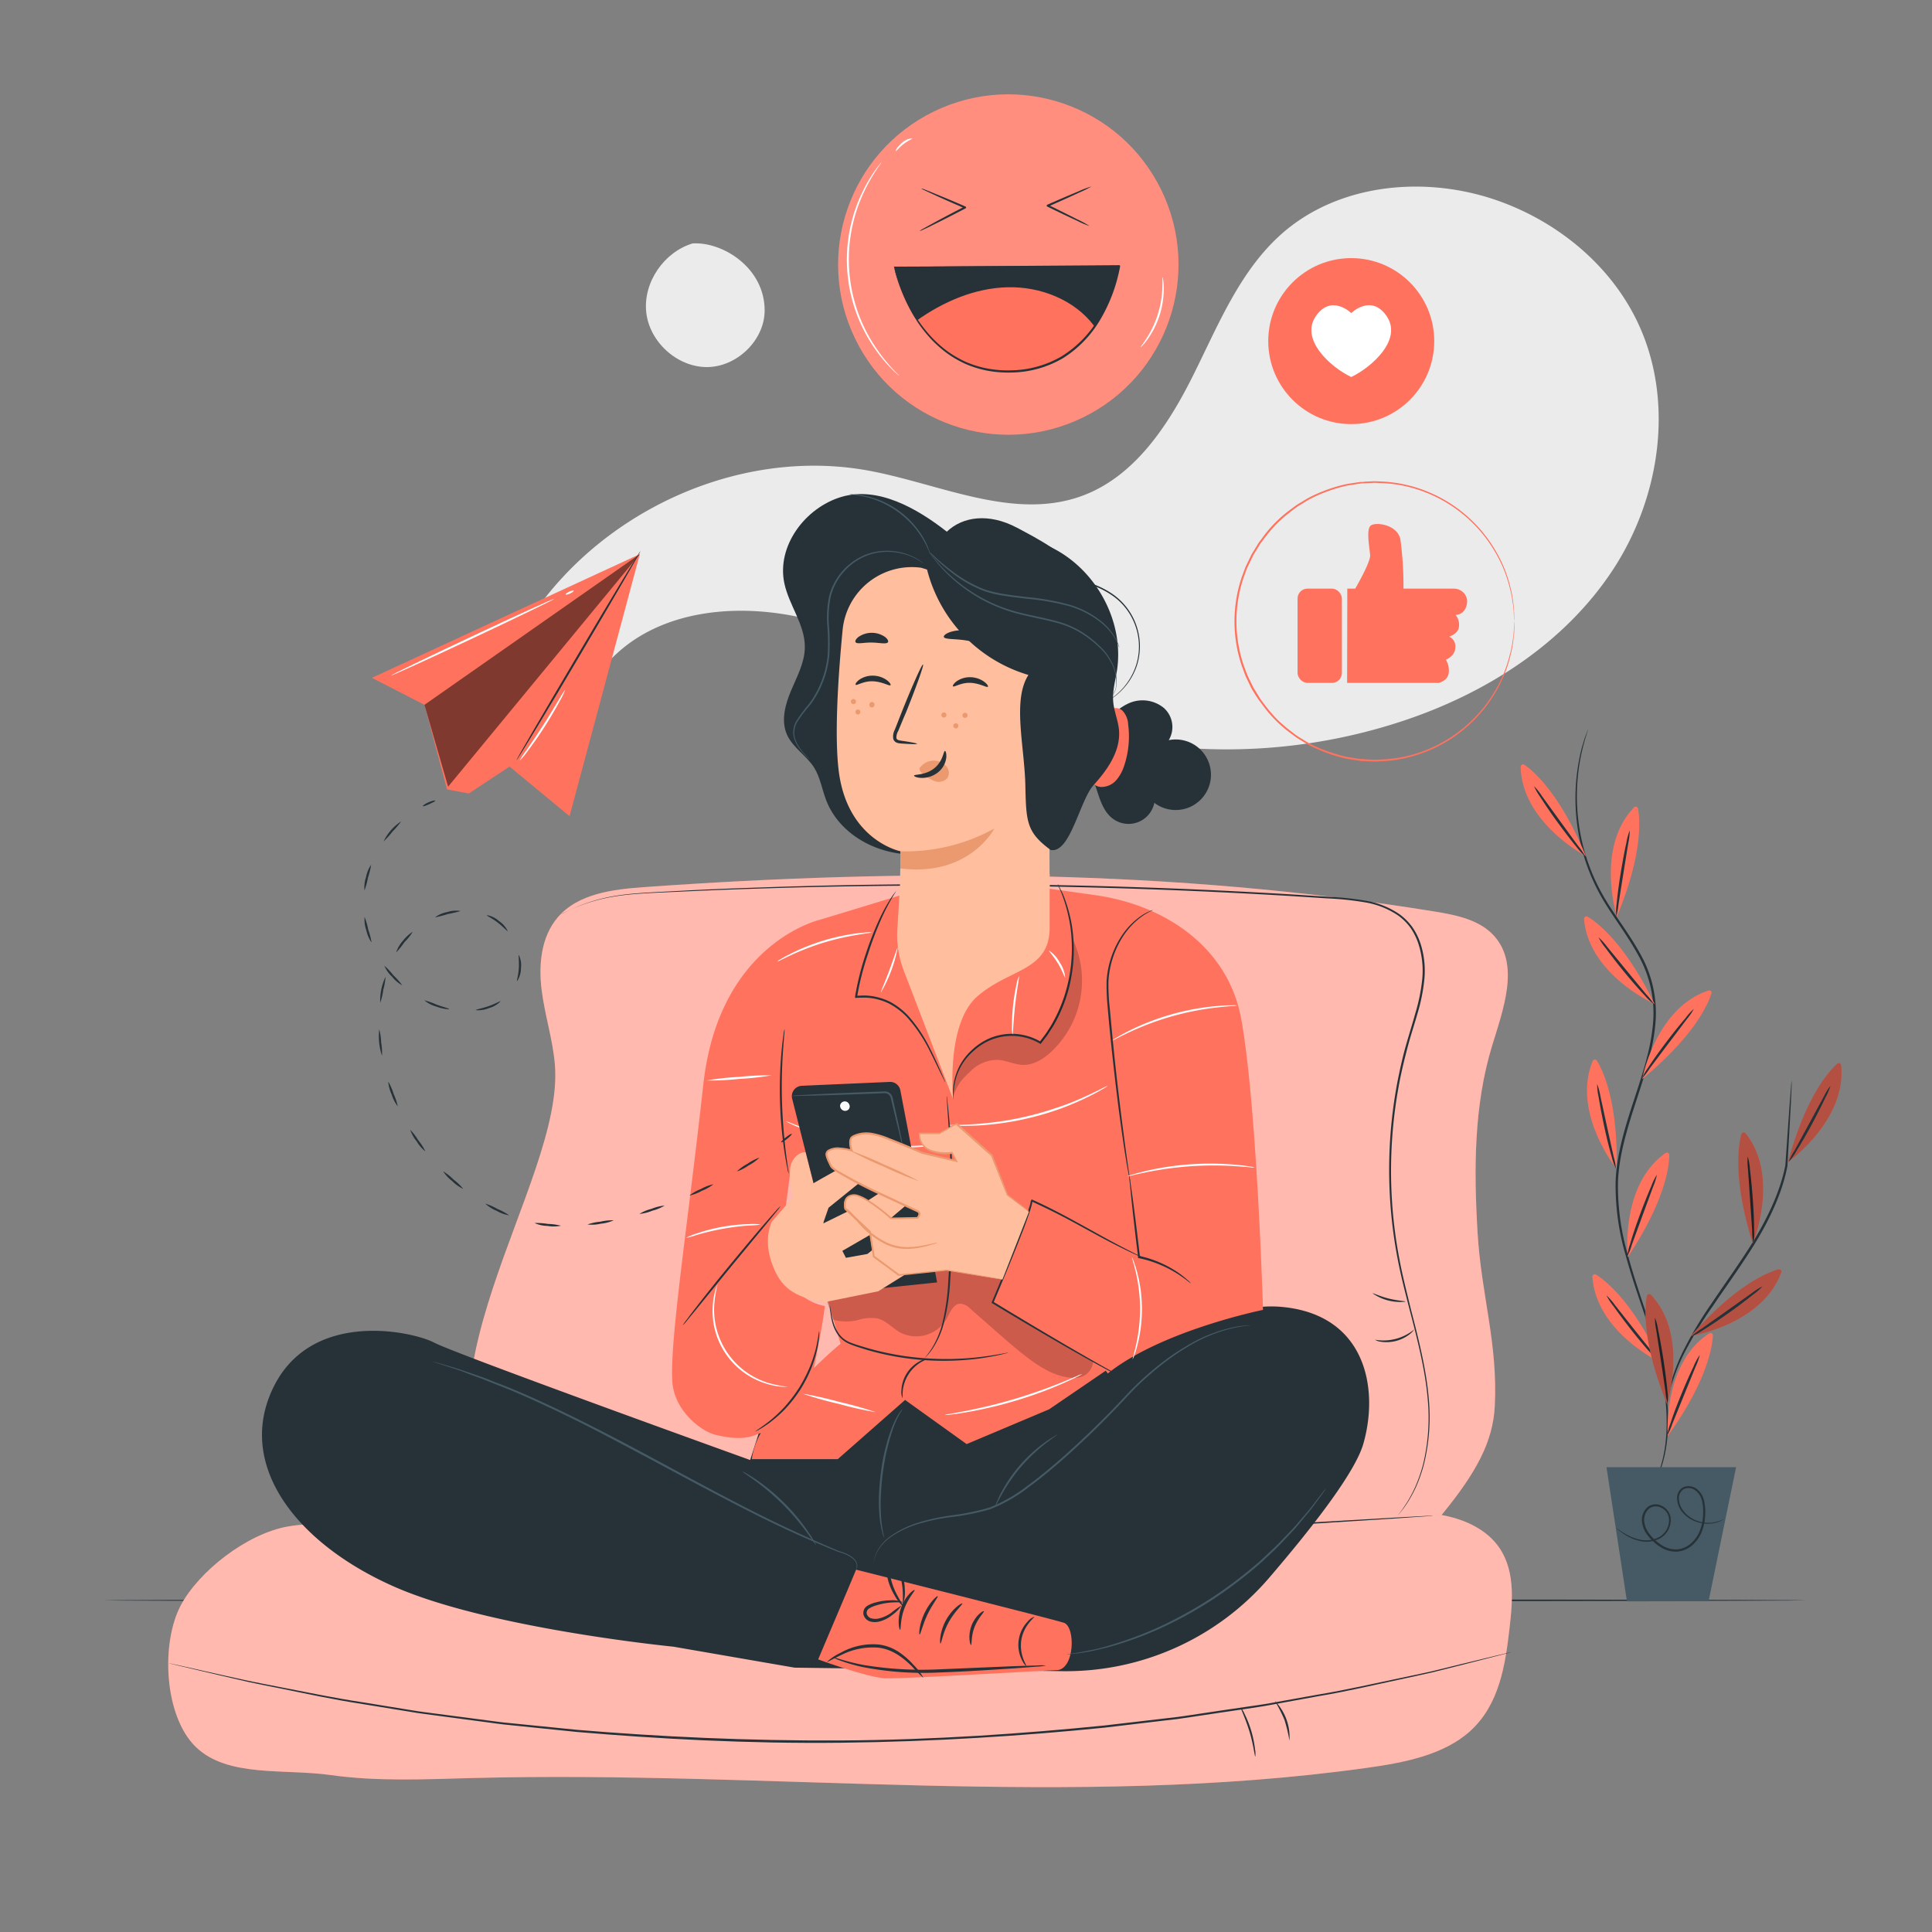 <svg xmlns="http://www.w3.org/2000/svg" viewBox="0 0 500 500"><rect x="0" y="0" width="500" height="500" fill="#808080" stroke="none"/><g id="freepik--background-simple--inject-232"><path d="M129.43,175.06c14.3-36.92,56.77-60.54,95.68-53.2,18.32,3.45,37.13,12.85,54.68,6.56,13.69-4.9,22.44-18.15,28.94-31.16s12.07-27.08,22.95-36.73c15-13.26,37.72-15.22,56.51-8.4,15,5.44,28.2,16.24,35.26,30.52,10.13,20.47,6.39,46.1-6.24,65.12s-33,31.91-54.74,39A145,145,0,0,1,264.7,184c-18-7.12-34.64-17.89-53.3-23.16s-41.15-3.72-54.14,10.68c-3.81,4.22-6.57,9.29-10.27,13.62s-8.78,8-14.47,8-11.43-5.23-10.3-10.81" style="fill:#ebebeb"></path><path d="M179.24,63c-7.41,2.24-12.79,10.06-12,17.75S175.21,95,182.94,95s14.95-6.93,14.95-14.67C197.89,69.29,187,62.51,179.24,63Z" style="fill:#ebebeb"></path></g><g id="freepik--Floor--inject-232"><path d="M467.27,414.17c0,.14-98.63.26-220.26.26s-220.28-.12-220.28-.26,98.61-.26,220.28-.26S467.27,414,467.27,414.17Z" style="fill:#263238"></path></g><g id="freepik--Plant--inject-232"><path d="M427.42,385.46a2.29,2.29,0,0,1,.2-.49l.66-1.41a35.17,35.17,0,0,0,1.94-5.63c1.28-5,1.73-12.66-.17-21.75a117.38,117.38,0,0,0-4-14.61c-1.71-5.18-3.69-10.68-5.31-16.63a64.19,64.19,0,0,1-2.62-19.12c.24-6.76,2.25-13.52,4.45-20.24s4.47-13.31,5.15-19.92A30.38,30.38,0,0,0,424,247.25c-2.92-5.37-6.59-10-9.33-14.72a51.27,51.27,0,0,1-5.61-14.15,52.72,52.72,0,0,1-.35-21.93,40.61,40.61,0,0,1,2.29-7.74,3.78,3.78,0,0,1-.14.51c-.11.37-.27.86-.46,1.49a52.38,52.38,0,0,0-.86,27.55,51.1,51.1,0,0,0,5.63,14c2.74,4.7,6.42,9.27,9.39,14.71a30.93,30.93,0,0,1,3.77,18.77c-.68,6.73-3,13.36-5.17,20.08s-4.18,13.4-4.43,20.05a63.86,63.86,0,0,0,2.56,18.92c1.59,5.92,3.55,11.42,5.24,16.62a116.31,116.31,0,0,1,4,14.7c1.84,9.15,1.32,16.88-.06,21.91a32.68,32.68,0,0,1-2.07,5.62l-.73,1.38A2.61,2.61,0,0,1,427.42,385.46Z" style="fill:#263238"></path><path d="M418.44,237.22s-5.58-17.82,4.42-28.25a.62.62,0,0,1,1.06.3C424.45,212.22,425.12,221.18,418.44,237.22Z" style="fill:#FF725E"></path><path d="M421.78,214.91a17.15,17.15,0,0,1-.38,3.28c-.37,2.27-.8,4.93-1.27,7.86s-.89,5.6-1.25,7.86a17.79,17.79,0,0,1-.59,3.26,14,14,0,0,1,.1-3.32c.19-2,.54-4.83,1.05-7.91s1-5.84,1.47-7.84A14.36,14.36,0,0,1,421.78,214.91Z" style="fill:#263238"></path><path d="M425,279.26s3.41-18.36,17.13-22.91a.61.61,0,0,1,.79.76C442,260,438.39,268.2,425,279.26Z" style="fill:#FF725E"></path><path d="M438.37,261.09a16,16,0,0,1-1.87,2.73c-1.38,1.83-3,4-4.8,6.35l-4.78,6.37a18.52,18.52,0,0,1-2,2.6,13.64,13.64,0,0,1,1.64-2.88c1.11-1.72,2.74-4,4.63-6.51s3.65-4.68,5-6.24A14.76,14.76,0,0,1,438.37,261.09Z" style="fill:#263238"></path><path d="M421.28,325.31s-2.07-18.56,9.73-26.89a.62.62,0,0,1,1,.5C432,301.91,430.9,310.84,421.28,325.31Z" style="fill:#FF725E"></path><path d="M428.81,304a15.88,15.88,0,0,1-1,3.16l-2.75,7.47-2.73,7.48a17.19,17.19,0,0,1-1.2,3.08,14.58,14.58,0,0,1,.73-3.23c.57-2,1.46-4.65,2.54-7.57s2.14-5.54,2.95-7.41A15,15,0,0,1,428.81,304Z" style="fill:#263238"></path><path d="M431.61,371.64S430.2,353,442.3,345.11a.62.62,0,0,1,1,.54C443.12,348.64,441.74,357.52,431.61,371.64Z" style="fill:#FF725E"></path><path d="M439.9,350.65a16,16,0,0,1-1.11,3.12c-.86,2.12-1.88,4.62-3,7.37l-3,7.37a17.31,17.31,0,0,1-1.31,3,13.44,13.44,0,0,1,.85-3.2c.63-2,1.62-4.59,2.8-7.48s2.34-5.45,3.21-7.3A15.29,15.29,0,0,1,439.9,350.65Z" style="fill:#263238"></path><path d="M410.43,221.57s-16.55-8.65-16.88-23.1a.62.62,0,0,1,1-.53C397,199.64,403.79,205.5,410.43,221.57Z" style="fill:#FF725E"></path><path d="M397,203.44a16,16,0,0,1,2.06,2.59l4.67,6.45,4.68,6.43a17.11,17.11,0,0,1,1.88,2.72,14.38,14.38,0,0,1-2.27-2.41c-1.31-1.57-3-3.8-4.86-6.33s-3.4-4.87-4.51-6.58A15.14,15.14,0,0,1,397,203.44Z" style="fill:#263238"></path><path d="M428.2,259.84s-17.05-7.62-18.25-22a.62.62,0,0,1,.93-.6C413.44,238.77,420.6,244.21,428.2,259.84Z" style="fill:#FF725E"></path><path d="M413.69,242.56A16.51,16.51,0,0,1,415.9,245c1.46,1.77,3.16,3.85,5.05,6.16l5.06,6.13a17.71,17.71,0,0,1,2.05,2.6,13.78,13.78,0,0,1-2.41-2.27c-1.41-1.48-3.27-3.61-5.24-6s-3.69-4.65-4.9-6.3A13.92,13.92,0,0,1,413.69,242.56Z" style="fill:#263238"></path><path d="M418.39,302.53s-11.7-14.55-6.21-27.92a.62.62,0,0,1,1.1-.1C414.85,277.05,418.75,285.15,418.39,302.53Z" style="fill:#FF725E"></path><path d="M413.34,280.54a17.19,17.19,0,0,1,.85,3.19l1.69,7.79c.64,2.9,1.22,5.53,1.72,7.77a19,19,0,0,1,.64,3.24,13.15,13.15,0,0,1-1.12-3.12c-.58-2-1.27-4.7-1.92-7.75s-1.17-5.82-1.49-7.83A14.22,14.22,0,0,1,413.34,280.54Z" style="fill:#263238"></path><path d="M430,352.77s-16.92-7.91-17.88-22.33a.62.62,0,0,1,.94-.57C415.58,331.46,422.65,337,430,352.77Z" style="fill:#FF725E"></path><path d="M415.76,335.25a16.3,16.3,0,0,1,2.18,2.49l4.94,6.25c1.86,2.32,3.53,4.43,5,6.22a18.59,18.59,0,0,1,2,2.63,13.56,13.56,0,0,1-2.38-2.31c-1.38-1.51-3.21-3.66-5.14-6.11s-3.61-4.71-4.79-6.38A14.7,14.7,0,0,1,415.76,335.25Z" style="fill:#263238"></path><path d="M463.68,279.36a1.85,1.85,0,0,1,0,.41c0,.32,0,.71,0,1.19-.05,1.12-.12,2.64-.2,4.53-.22,4-.52,9.53-.89,16.17h0v0c-1.21,6.76-4.65,14.25-9.27,21.52-3.39,5.36-6.95,10.23-10,14.76a104.69,104.69,0,0,0-7.51,12.4,52.82,52.82,0,0,0-3.51,9.11c-.3,1.11-.52,2-.65,2.58a6.15,6.15,0,0,1-.24.9,4,4,0,0,1,.1-.93c.09-.61.27-1.49.53-2.62a47.41,47.41,0,0,1,3.33-9.25,98.11,98.11,0,0,1,7.41-12.55c3.05-4.56,6.58-9.44,10-14.77,4.6-7.24,8-14.61,9.27-21.26v0c.46-6.63.85-12.18,1.13-16.15.15-1.89.28-3.4.37-4.52,0-.48.08-.87.12-1.19S463.66,279.35,463.68,279.36Z" style="fill:#263238"></path><path d="M453.61,321.82s7.16-17.24-1.85-28.54a.62.62,0,0,0-1.08.21C449.88,296.37,448.4,305.24,453.61,321.82Z" style="fill:#FF725E"></path><path d="M452.3,299.29a14.36,14.36,0,0,1,.57,3.27c.25,2,.54,4.83.76,7.94s.33,5.93.33,8a14.23,14.23,0,0,1-.2,3.31,17.5,17.5,0,0,1-.3-3.29c-.15-2.29-.33-5-.53-7.94s-.39-5.66-.55-7.95A16.91,16.91,0,0,1,452.3,299.29Z" style="fill:#263238"></path><g style="opacity:0.3"><path d="M453.61,321.82s7.16-17.24-1.85-28.54a.62.62,0,0,0-1.08.21C449.88,296.37,448.4,305.24,453.61,321.82Z"></path></g><path d="M431.42,363.38s5.74-17.77-4.16-28.3a.62.62,0,0,0-1.06.3C425.64,338.31,424.89,347.27,431.42,363.38Z" style="fill:#FF725E"></path><path d="M428.29,341a14.58,14.58,0,0,1,.83,3.2c.42,2,.93,4.78,1.4,7.85s.81,5.89,1,7.93a13.56,13.56,0,0,1,.06,3.31,18.41,18.41,0,0,1-.56-3.26c-.33-2.27-.73-4.93-1.17-7.87s-.85-5.6-1.2-7.87A16.73,16.73,0,0,1,428.29,341Z" style="fill:#263238"></path><g style="opacity:0.3"><path d="M431.42,363.38s5.74-17.77-4.16-28.3a.62.62,0,0,0-1.06.3C425.64,338.31,424.89,347.27,431.42,363.38Z"></path></g><path d="M462.73,300.75S478,290,476.48,275.67a.61.61,0,0,0-1-.4C473.24,277.27,467.23,284,462.73,300.75Z" style="fill:#FF725E"></path><g style="opacity:0.3"><path d="M462.73,300.75S478,290,476.48,275.67a.61.61,0,0,0-1-.4C473.24,277.27,467.23,284,462.73,300.75Z"></path></g><path d="M473.72,281a15.29,15.29,0,0,1-1.28,3c-.87,1.85-2.13,4.37-3.61,7.11s-2.91,5.18-4,6.91a13.64,13.64,0,0,1-1.94,2.68,17.68,17.68,0,0,1,1.52-2.93l3.81-7,3.79-7A15.47,15.47,0,0,1,473.72,281Z" style="fill:#263238"></path><path d="M437.59,345.76S456,342.88,461,329.31a.62.62,0,0,0-.75-.82C457.36,329.31,449,332.68,437.59,345.76Z" style="fill:#FF725E"></path><g style="opacity:0.3"><path d="M437.59,345.76S456,342.88,461,329.31a.62.62,0,0,0-.75-.82C457.36,329.31,449,332.68,437.59,345.76Z"></path></g><path d="M456.13,332.9a14.32,14.32,0,0,1-2.49,2.19c-1.59,1.27-3.84,3-6.38,4.79s-4.89,3.37-6.63,4.43a14,14,0,0,1-2.93,1.56,17.68,17.68,0,0,1,2.66-2l6.5-4.59,6.49-4.62A16.87,16.87,0,0,1,456.13,332.9Z" style="fill:#263238"></path><polygon points="415.76 379.71 421.05 414.43 442.18 414.39 449.3 379.71 415.76 379.71" style="fill:#455a64"></polygon><path d="M446.2,393.11a.59.59,0,0,1-.17.12,4.55,4.55,0,0,1-.56.32,7.65,7.65,0,0,1-2.36.71,8.84,8.84,0,0,1-3.89-.37,8.16,8.16,0,0,1-4.18-3,6,6,0,0,1-1-2.91,3.17,3.17,0,0,1,1.44-3,3.43,3.43,0,0,1,3.54.29,5.15,5.15,0,0,1,2,3.19,13.5,13.5,0,0,1,.27,3.92,13.28,13.28,0,0,1-.86,4,8.89,8.89,0,0,1-2.45,3.49,6.82,6.82,0,0,1-4.07,1.7,7.43,7.43,0,0,1-4.23-1.23,12.46,12.46,0,0,1-3.15-2.85,6.9,6.9,0,0,1-1.6-3.81,4.42,4.42,0,0,1,1.5-3.68,3.42,3.42,0,0,1,3.74-.23,4,4,0,0,1,2.16,2.83,5.44,5.44,0,0,1-2.67,5.5,7.49,7.49,0,0,1-5.1.73,11.61,11.61,0,0,1-3.64-1.42,18.78,18.78,0,0,1-2-1.38,4,4,0,0,1-.65-.55,6,6,0,0,1,.72.46c.46.31,1.15.77,2.07,1.27a11.6,11.6,0,0,0,3.59,1.3,7.07,7.07,0,0,0,4.83-.77,5,5,0,0,0,2.41-5.05,3.52,3.52,0,0,0-1.92-2.46,2.92,2.92,0,0,0-3.18.19,3.89,3.89,0,0,0-1.28,3.23,6.46,6.46,0,0,0,1.49,3.49,12.05,12.05,0,0,0,3,2.71,6.77,6.77,0,0,0,3.9,1.14,6.22,6.22,0,0,0,3.72-1.56,8.35,8.35,0,0,0,2.29-3.26,12.3,12.3,0,0,0,.83-3.84,13.37,13.37,0,0,0-.22-3.76,4.68,4.68,0,0,0-1.79-2.88,2.92,2.92,0,0,0-3-.3,2.72,2.72,0,0,0-1.23,2.55,5.41,5.41,0,0,0,.88,2.69,7.89,7.89,0,0,0,3.94,3,8.62,8.62,0,0,0,3.75.44A9.92,9.92,0,0,0,446.2,393.11Z" style="fill:#263238"></path></g><g id="freepik--Puff--inject-232"><path d="M130.93,395c-10.87-1.12-45.71-1.86-56.46.06s-23.11,11.72-27.71,20.46c-5.17,9.81-4.29,28.59,3.9,36.57s22.88,5.6,35,7.3,24.48,1.08,36.76.76c77.12-2,154.82,8,231.1-2.6,9.73-1.34,20.06-3.32,26.94-9.53,7.61-6.87,9.11-17.16,10.21-26.66.87-7.51,1.53-15.77-3.46-21.89-3.27-4-8.55-6.39-14.13-7.39,8.93-10.89,13.31-18.92,13.77-28.2.81-16.41-3.48-28.57-4.45-44.8s-1-32.81,3.73-48.36c2.89-9.47,7.18-20.8.73-28.3-3.72-4.33-9.82-5.58-15.46-6.5-67.52-11-136.41-11.2-204.64-6.34-8.14.58-17.16,1.66-22.45,7.87-4.25,5-4.95,12.13-4.15,18.64s2.88,12.82,3.44,19.35c2.65,31-41.35,84.05-12.67,119.56" style="fill:#FF725E"></path><g style="opacity:0.5"><path d="M130.93,395c-10.87-1.12-45.71-1.86-56.46.06s-23.11,11.72-27.71,20.46c-5.17,9.81-4.29,28.59,3.9,36.57s22.88,5.6,35,7.3,24.48,1.08,36.76.76c77.12-2,154.82,8,231.1-2.6,9.73-1.34,20.06-3.32,26.94-9.53,7.61-6.87,9.11-17.16,10.21-26.66.87-7.51,1.53-15.77-3.46-21.89-3.27-4-8.55-6.39-14.13-7.39,8.93-10.89,13.31-18.92,13.77-28.2.81-16.41-3.48-28.57-4.45-44.8s-1-32.81,3.73-48.36c2.89-9.47,7.18-20.8.73-28.3-3.72-4.33-9.82-5.58-15.46-6.5-67.52-11-136.41-11.2-204.64-6.34-8.14.58-17.16,1.66-22.45,7.87-4.25,5-4.95,12.13-4.15,18.64s2.88,12.82,3.44,19.35c2.65,31-41.35,84.05-12.67,119.56" style="fill:#fff"></path></g><path d="M144.88,236.82s1.15-.67,3.46-1.71a43.06,43.06,0,0,1,10.59-3.2c4.75-.84,10.65-1,17.47-1.38s14.59-.66,23.19-.95c17.18-.58,37.66-.9,60.4-.7s47.73,1,73.92,2.57l9.76.63a77.08,77.08,0,0,1,9.62,1,21.8,21.8,0,0,1,8.88,3.51,14.92,14.92,0,0,1,3.36,3.37,16.7,16.7,0,0,1,2.1,4.23,23,23,0,0,1,1,9.18,46.87,46.87,0,0,1-1.77,8.88c-.81,2.87-1.75,5.66-2.49,8.46s-1.43,5.6-2,8.38a122.25,122.25,0,0,0-2.1,32.06,120.26,120.26,0,0,0,1.85,14.47c.85,4.61,2,9,3,13.14,2.17,8.31,4,15.91,4.6,22.74a51.27,51.27,0,0,1-1.2,17.43,39.65,39.65,0,0,1-2.11,6,34.47,34.47,0,0,1-2.26,4.11l-.95,1.38-.75.94c-.41.51-.63.76-.63.76s.19-.28.59-.79c.19-.26.44-.58.73-1l.92-1.39a33.83,33.83,0,0,0,2.2-4.11,40.1,40.1,0,0,0,2.07-6,51.64,51.64,0,0,0,1.1-17.36c-.61-6.8-2.48-14.36-4.66-22.67-1.07-4.16-2.22-8.53-3.09-13.15a121.93,121.93,0,0,1,.18-46.7c.57-2.79,1.2-5.61,2-8.42s1.68-5.61,2.48-8.47a47.08,47.08,0,0,0,1.75-8.78,22.63,22.63,0,0,0-1-9,16.13,16.13,0,0,0-2-4.09,14.27,14.27,0,0,0-3.24-3.25,21.45,21.45,0,0,0-8.68-3.43,79,79,0,0,0-9.56-1l-9.75-.63c-26.19-1.57-51.17-2.38-73.9-2.61s-43.2.06-60.38.59c-8.59.26-16.36.56-23.19.88s-12.71.47-17.45,1.28a44.62,44.62,0,0,0-10.58,3.09c-1.16.5-2,.91-2.61,1.2Z" style="fill:#263238"></path><path d="M391.24,427.54l-.87.25-2.58.66L377.87,431l-7.18,1.8c-2.63.62-5.51,1.21-8.59,1.89-6.18,1.3-13.18,3-21,4.3l-12.27,2.24c-2.13.42-4.32.7-6.55,1.05l-6.81,1-7.05,1.06c-1.2.17-2.4.37-3.61.53l-3.68.43-15.26,1.81c-20.9,2.12-44,3.64-68.24,3.91s-47.37-1-68.31-2.79L134,446.66l-3.69-.38c-1.22-.13-2.42-.31-3.62-.47l-7.07-.94-6.83-.91c-2.23-.31-4.43-.55-6.57-.94l-12.3-2c-7.86-1.2-14.89-2.75-21.08-4-3.1-.63-6-1.17-8.63-1.75L57,433.6l-10-2.35-2.59-.62c-.58-.14-.88-.23-.88-.23s.31.05.89.18l2.6.57,10,2.25L64.28,435c2.65.56,5.54,1.09,8.63,1.7,6.2,1.17,13.23,2.7,21.09,3.87l12.3,2c2.14.38,4.34.62,6.57.93l6.83.89,7.06.93c1.2.15,2.4.33,3.62.46l3.69.37,15.27,1.53c20.93,1.75,44,2.88,68.27,2.75s47.3-1.78,68.19-3.87l15.25-1.78,3.68-.43c1.21-.15,2.41-.35,3.61-.52l7-1.05,6.81-1c2.23-.34,4.43-.61,6.55-1L341,438.58c7.83-1.3,14.83-2.94,21-4.22,3.08-.66,6-1.24,8.6-1.84l7.18-1.76,9.94-2.41,2.59-.61Z" style="fill:#263238"></path><path d="M130.93,395l.62,0,1.82.11,7,.48c3,.22,6.74.5,11.06.72s9.22.58,14.65.78,11.38.52,17.77.67c3.19.09,6.5.22,9.9.27l10.5.17c14.37.16,30.18.1,46.76-.28,33.18-.81,63.18-2.5,84.89-3.72l25.71-1.48,7-.38,1.81-.09H371l-.61.07-1.82.13-7,.49-25.71,1.64c-21.7,1.31-51.71,3.06-84.9,3.87-16.59.38-32.4.43-46.78.24l-10.5-.19c-3.41-.06-6.71-.2-9.91-.29-6.39-.18-12.34-.49-17.77-.74s-10.34-.61-14.65-.86-8-.56-11-.81l-7-.57-1.82-.17Z" style="fill:#263238"></path><path d="M324.87,454.61c-.16,0-.45-3-1.5-6.46s-2.4-6.16-2.26-6.24a6.35,6.35,0,0,1,1,1.68,27.59,27.59,0,0,1,2.68,9.05A6.08,6.08,0,0,1,324.87,454.61Z" style="fill:#263238"></path><path d="M333.71,450.48a41.39,41.39,0,0,0-1.29-5.38,39.67,39.67,0,0,0-2.51-4.93,13.46,13.46,0,0,1,3.8,10.31Z" style="fill:#263238"></path><path d="M355.84,346.72A12.59,12.59,0,0,0,366,344.06s-.33.55-1.12,1.19a9.79,9.79,0,0,1-7.48,2A3.64,3.64,0,0,1,355.84,346.72Z" style="fill:#263238"></path><path d="M355.23,334.72c.08-.14,1.85.77,4.2,1.35s4.33.64,4.33.8a12.5,12.5,0,0,1-8.53-2.15Z" style="fill:#263238"></path></g><g id="freepik--Icons--inject-232"><circle cx="349.7" cy="88.28" r="21.48" style="fill:#FF725E"></circle><path d="M358.83,81.76c-4-5.77-9.13-.74-9.13-.74s-5.12-5-9.13.74c-4.23,6.09,3.79,13.28,9.13,15.81C355.05,95,363.06,87.85,358.83,81.76Z" style="fill:#fff"></path><circle cx="260.94" cy="68.44" r="44.04" transform="translate(-3.64 121.06) rotate(-25.94)" style="fill:#FF725E"></circle><g style="opacity:0.2"><circle cx="260.94" cy="68.44" r="44.04" transform="translate(-3.64 121.06) rotate(-25.94)" style="fill:#fff"></circle></g><path d="M238,59.79a3.9,3.9,0,0,1,.85-.56c.56-.32,1.38-.78,2.4-1.33,2-1.12,4.88-2.62,8-4.25l.41-.21,0,.47c-3.16-1.37-6-2.62-8-3.55-1-.46-1.84-.84-2.4-1.12a3.48,3.48,0,0,1-.84-.47,3.13,3.13,0,0,1,.92.29c.59.22,1.42.55,2.46,1,2.07.84,4.92,2,8.08,3.4a.26.26,0,0,1,0,.47l-.41.21c-3.14,1.63-6,3.09-8.09,4.11-1,.52-1.89.92-2.48,1.19A3.61,3.61,0,0,1,238,59.79Z" style="fill:#263238"></path><path d="M282,58.51a21.93,21.93,0,0,1-3.25-1.38c-2-.91-4.72-2.21-7.72-3.67a.26.26,0,0,1,0-.47l.13-.06c3.09-1.36,5.9-2.56,7.94-3.4a23.14,23.14,0,0,1,3.36-1.27,26.63,26.63,0,0,1-3.21,1.6c-2,.94-4.79,2.19-7.88,3.55l-.13.06V53c3,1.47,5.7,2.82,7.65,3.81A24.9,24.9,0,0,1,282,58.51Z" style="fill:#263238"></path><path d="M231.37,69l58.27-.23S285.82,95.7,261.5,96.19,231.37,69,231.37,69Z" style="fill:#263238"></path><path d="M283.16,84.34c-5.12-6.78-13.92-10.21-22.41-10S244.1,78.07,237.19,83c0,0,7.66,13.52,24.31,13.18S283.16,84.34,283.16,84.34Z" style="fill:#FF725E"></path><path d="M231.37,69a2.81,2.81,0,0,1,.11.36q.11.39.3,1c.28.93.71,2.28,1.39,4a47.75,47.75,0,0,0,2.88,6,36.78,36.78,0,0,0,5.22,7.08,30.94,30.94,0,0,0,3.82,3.39,28.54,28.54,0,0,0,4.78,2.79,26.19,26.19,0,0,0,5.65,1.75,28.64,28.64,0,0,0,6.26.47,26.71,26.71,0,0,0,12.86-3.56A28.61,28.61,0,0,0,284.56,82a41.19,41.19,0,0,0,4.83-13.25l.26.29-41.51,0-12.28,0-3.32,0h-1.17a1.15,1.15,0,0,1,.27,0l.83,0,3.26,0,12.21-.12,41.7-.29h0a.25.25,0,0,1,.25.25v0A41.78,41.78,0,0,1,285,82.29,29.11,29.11,0,0,1,274.9,92.81a27.2,27.2,0,0,1-13.11,3.6,29.6,29.6,0,0,1-6.36-.5,27.08,27.08,0,0,1-5.74-1.81,27.67,27.67,0,0,1-4.84-2.86A31.61,31.61,0,0,1,241,87.79a36.91,36.91,0,0,1-5.2-7.2A45.54,45.54,0,0,1,233,74.51a41.36,41.36,0,0,1-1.3-4c-.12-.47-.2-.83-.25-1.07A1.8,1.8,0,0,1,231.37,69Z" style="fill:#263238"></path><path d="M232.74,97.26a3.32,3.32,0,0,1-.49-.39c-.3-.28-.77-.66-1.3-1.21a37.57,37.57,0,0,1-4.23-5,40.18,40.18,0,0,1-3.45-41.13,38.12,38.12,0,0,1,3.34-5.62c.44-.64.84-1.09,1.09-1.41a2.3,2.3,0,0,1,.41-.47,3.38,3.38,0,0,1-.33.53c-.22.34-.59.81-1,1.46a43.7,43.7,0,0,0-3.18,5.67A40.78,40.78,0,0,0,227,90.45a42.75,42.75,0,0,0,4.07,5.07c.51.57,1,1,1.23,1.27A2.35,2.35,0,0,1,232.74,97.26Z" style="fill:#fff"></path><path d="M236.1,35.82c.05.14-1.11.57-2.28,1.48s-1.89,1.89-2,1.81.44-1.26,1.71-2.22A4,4,0,0,1,236.1,35.82Z" style="fill:#fff"></path><path d="M295.19,89.88c-.06-.06.63-.9,1.57-2.38a25.86,25.86,0,0,0,4.05-12.88c.07-1.75,0-2.84.07-2.85s.09.26.16.76a15,15,0,0,1,.14,2.09,22.61,22.61,0,0,1-4.11,13.08,16.28,16.28,0,0,1-1.31,1.65C295.42,89.71,295.22,89.9,295.19,89.88Z" style="fill:#fff"></path><path d="M391.92,160.79s0-.2-.06-.58-.06-1-.11-1.72c0-.37-.05-.8-.08-1.26s-.14-1-.23-1.5a25.6,25.6,0,0,0-.75-3.73,34.19,34.19,0,0,0-4-9.56,36,36,0,0,0-24.23-16.88,33.53,33.53,0,0,0-4.54-.52c-.77,0-1.55-.1-2.33-.09l-2.38.12c-.39,0-.8,0-1.19.08l-1.2.18c-.8.14-1.61.23-2.41.39a40,40,0,0,0-4.78,1.41,37,37,0,0,0-4.67,2.05c-.76.41-1.49.89-2.23,1.34a16.7,16.7,0,0,0-2.17,1.49,41.16,41.16,0,0,0-4.06,3.45,40.07,40.07,0,0,0-3.51,4.15l-.83,1.11-.72,1.17-.72,1.19a8.47,8.47,0,0,0-.66,1.22c-.41.84-.81,1.68-1.22,2.53s-.65,1.76-1,2.65a35.47,35.47,0,0,0,0,22.61c.32.89.64,1.77,1,2.65s.81,1.69,1.21,2.53a9,9,0,0,0,.67,1.22l.72,1.19.72,1.18L327,182a40.19,40.19,0,0,0,3.51,4.16,41.16,41.16,0,0,0,4.06,3.45,17.3,17.3,0,0,0,2.16,1.49c.75.45,1.48.93,2.24,1.34a37,37,0,0,0,4.67,2,38.19,38.19,0,0,0,4.78,1.4c.8.17,1.61.26,2.41.4l1.2.18c.4,0,.8,0,1.19.08l2.38.12c.78,0,1.56-.06,2.34-.09a33.57,33.57,0,0,0,4.53-.52,35.65,35.65,0,0,0,15.1-6.7,36,36,0,0,0,9.14-10.18,34.36,34.36,0,0,0,4-9.57,26.76,26.76,0,0,0,.76-3.72c.08-.54.18-1,.22-1.5s.06-.89.08-1.26c.05-.74.09-1.31.11-1.72s.06-.58.06-.58,0,.2,0,.58,0,1-.06,1.72c0,.38,0,.8-.06,1.27s-.13,1-.2,1.51a26.36,26.36,0,0,1-.71,3.75,34.47,34.47,0,0,1-3.94,9.67,36.34,36.34,0,0,1-24.41,17.15A34.47,34.47,0,0,1,358,197c-.78,0-1.57.1-2.37.09l-2.4-.11c-.4,0-.81,0-1.21-.08l-1.21-.18c-.81-.14-1.63-.23-2.45-.4a37.46,37.46,0,0,1-4.84-1.41,38,38,0,0,1-4.74-2.07c-.77-.42-1.51-.9-2.27-1.35a19,19,0,0,1-2.19-1.51,33,33,0,0,1-7.69-7.71l-.84-1.11L325,180l-.74-1.2a9.89,9.89,0,0,1-.67-1.24L322.36,175l-1-2.7a36,36,0,0,1,0-22.93c.33-.9.66-1.8,1-2.69l1.24-2.56a7.82,7.82,0,0,1,.68-1.24l.73-1.21.73-1.19.84-1.12a32.68,32.68,0,0,1,7.69-7.7,17.78,17.78,0,0,1,2.19-1.51c.76-.45,1.5-.93,2.27-1.35a38,38,0,0,1,4.74-2.07,37.46,37.46,0,0,1,4.84-1.41c.82-.17,1.64-.26,2.45-.4l1.21-.18c.4,0,.81,0,1.21-.08l2.4-.11c.8,0,1.59.06,2.37.09a34.47,34.47,0,0,1,4.59.55,36.2,36.2,0,0,1,24.4,17.15,34.23,34.23,0,0,1,3.95,9.67,26.51,26.51,0,0,1,.71,3.74c.07.55.16,1.06.2,1.52s0,.89.06,1.27q0,1.11.06,1.71C391.93,160.59,391.92,160.79,391.92,160.79Z" style="fill:#FF725E"></path><path d="M348.68,152.34h2.05s4-6.85,3.86-8.67-1-6.25,0-7.5,7.18-.54,7.85,3.54a91.2,91.2,0,0,1,.78,12.63h13a3.46,3.46,0,0,1,3.34,2.37,3.2,3.2,0,0,1,.12,1.24s-.15,3.07-3,3.18a3.81,3.81,0,0,1,.91,2.84c0,2.05-2.56,2.79-2.56,2.79a2.71,2.71,0,0,1,1.6,2.79c0,2.27-2.45,3.18-2.45,3.18a5.11,5.11,0,0,1,.74,3.41c-.23,2.1-2.59,2.59-2.59,2.59h-23.7Z" style="fill:#FF725E"></path><rect x="335.81" y="152.34" width="11.47" height="24.39" rx="2.55" style="fill:#FF725E"></rect></g><g id="freepik--Character--inject-232"><path d="M285.86,188.08a12.94,12.94,0,0,1,6.59-6.21,8.72,8.72,0,0,1,8.71,1.31,6.61,6.61,0,0,1,1.31,8.37,9.13,9.13,0,1,1-3.73,16.22,6.81,6.81,0,0,1-10.88,4c-4.6-3.6-3.55-12-8.67-14.81" style="fill:#263238"></path><path d="M282.27,201.6A18,18,0,0,0,287,186.45a3.76,3.76,0,0,1,0-2.23c.58-1.2,2.45-1.24,3.45-.35a5.6,5.6,0,0,1,1.52,3.63,23.93,23.93,0,0,1-1,10.56,10.73,10.73,0,0,1-2,3.75,5.11,5.11,0,0,1-3.71,1.85,3,3,0,0,1-3.06-2.06" style="fill:#FF725E"></path><path d="M279.19,149.09c-1.91-5.3-11-9.84-15.94-12.49-7.43-3.95-14.17-2.88-18.21,1-7.75-6.07-17.86-11.81-27.29-9S200.92,141.39,203,151c1.21,5.67,5.33,10.65,5.29,16.45,0,3.95-2,7.58-3.54,11.22s-2.69,7.85-1.08,11.46c1.5,3.36,5,5.37,7,8.48,1.59,2.53,2.05,5.6,3.11,8.4,3.93,10.38,16.52,15.85,27.4,13.64s19.71-10.75,24.55-20.74,6.17-21.31,6.4-32.41" style="fill:#263238"></path><path d="M238.4,146.93A18,18,0,0,0,218.07,163c-1.17,12.12-2.16,27.35-1,36.59,2.29,18,16,20.73,16,20.73s-.11,6.7-.26,14.52a19.44,19.44,0,0,0,18.3,19.77h0a19.43,19.43,0,0,0,20.57-19.49L271.27,157" style="fill:#ffbe9d"></path><path d="M233,220.32a47.6,47.6,0,0,0,24.33-5.89S250.88,227,233,224.74Z" style="fill:#eb996e"></path><path d="M244.26,164.84c.23.68,2.71.44,5.6.88s5.22,1.3,5.62.71c.18-.28-.2-.93-1.13-1.61a9.46,9.46,0,0,0-4.13-1.59,9.34,9.34,0,0,0-4.42.38C244.72,164,244.17,164.52,244.26,164.84Z" style="fill:#263238"></path><path d="M221.42,166.2c.42.58,2.14.05,4.19.09s3.78.49,4.19-.08c.19-.29-.07-.86-.81-1.41a6.06,6.06,0,0,0-6.76,0C221.49,165.35,221.24,165.92,221.42,166.2Z" style="fill:#263238"></path><path d="M243.62,185.05a.66.66,0,1,0,.63-.67A.65.65,0,0,0,243.62,185.05Z" style="fill:#eb996e"></path><path d="M225,182.46a.64.64,0,0,0,.67.63.65.65,0,0,0,.64-.67.66.66,0,1,0-1.31,0Z" style="fill:#eb996e"></path><path d="M221.4,184.29a.66.66,0,0,0,.68.63.66.66,0,0,0,0-1.31A.66.66,0,0,0,221.4,184.29Z" style="fill:#eb996e"></path><path d="M220.21,181.58a.66.66,0,1,0,.63-.67A.65.65,0,0,0,220.21,181.58Z" style="fill:#eb996e"></path><path d="M246.71,187.85a.66.66,0,0,0,1.32,0,.66.66,0,1,0-1.32,0Z" style="fill:#eb996e"></path><path d="M249.08,185.13a.66.66,0,0,0,1.32,0,.66.66,0,1,0-1.32,0Z" style="fill:#eb996e"></path><path d="M239.24,144.12a38.29,38.29,0,0,0,26.92,30.56c-4.21,6.51-1,18.52-.8,28.62.21,9.4.3,12.08,6.55,16.67,5.07,1,7.51-12.83,11.12-16.8s7-8.84,6.57-14.19c-.22-2.5-1.28-4.86-1.5-7.36-.24-2.77.56-5.52,1-8.27,1.77-12.19-4.94-25-15.71-31s-24.84-5.08-35.09,1.75" style="fill:#263238"></path><path d="M287.64,180.29a4,4,0,0,0,.43-.52,5.2,5.2,0,0,0,.77-1.78,10.37,10.37,0,0,0-1.27-6.91,13.7,13.7,0,0,0-3-3.9,27.36,27.36,0,0,0-4.41-3.52,23.15,23.15,0,0,0-5.67-2.6c-2.07-.63-4.26-1.11-6.49-1.59s-4.41-.95-6.45-1.59a40.12,40.12,0,0,1-5.74-2.27,41.78,41.78,0,0,1-13.71-10.73c-.54-.63-.94-1.15-1.21-1.49a3.42,3.42,0,0,0-.44-.52,4.31,4.31,0,0,0,.37.57c.25.36.63.89,1.16,1.54a38.66,38.66,0,0,0,4.9,5.13,41.22,41.22,0,0,0,8.76,5.84,39.25,39.25,0,0,0,5.79,2.31c2.06.66,4.25,1.13,6.48,1.62s4.41.94,6.46,1.56A22.75,22.75,0,0,1,280,164a27.3,27.3,0,0,1,4.39,3.44,13.53,13.53,0,0,1,3,3.8,10.37,10.37,0,0,1,1.38,6.74A6.31,6.31,0,0,1,287.64,180.29Z" style="fill:#455a64"></path><path d="M240.46,142.87a3.84,3.84,0,0,0,.39.44c.26.29.66.68,1.18,1.19a47.1,47.1,0,0,0,4.69,4,31.67,31.67,0,0,0,8,4.46A29.83,29.83,0,0,0,260,154.2c1.85.31,3.78.53,5.75.76a63.91,63.91,0,0,1,11,1.93,23.94,23.94,0,0,1,8,4.1,15.58,15.58,0,0,1,4,4.59,14.67,14.67,0,0,1,.71,1.51,2.85,2.85,0,0,0,.24.53,3,3,0,0,0-.17-.56,11,11,0,0,0-.64-1.55,14.86,14.86,0,0,0-3.92-4.75,23.68,23.68,0,0,0-8.09-4.23,61.48,61.48,0,0,0-11-2c-2-.23-3.89-.46-5.73-.75a31.05,31.05,0,0,1-5.21-1.2,32.86,32.86,0,0,1-7.94-4.34,58.15,58.15,0,0,1-4.75-3.88l-1.23-1.14A3.66,3.66,0,0,0,240.46,142.87Z" style="fill:#455a64"></path><path d="M219.91,127.93c0,.1,1.54.1,4,.65a18.89,18.89,0,0,1,1.94.55c.7.21,1.4.52,2.16.83a26.55,26.55,0,0,1,4.57,2.66,26,26,0,0,1,3.87,3.6,21.66,21.66,0,0,1,1.42,1.83,15.47,15.47,0,0,1,1.09,1.7c1.23,2.14,1.68,3.62,1.77,3.59a4.77,4.77,0,0,0-.31-1,9,9,0,0,0-.46-1.18,16,16,0,0,0-.74-1.52,16.44,16.44,0,0,0-1.07-1.74,20,20,0,0,0-1.41-1.88,23.11,23.11,0,0,0-8.58-6.37,22.18,22.18,0,0,0-2.21-.8,14.85,14.85,0,0,0-2-.51,13.52,13.52,0,0,0-1.66-.27,7.82,7.82,0,0,0-1.27-.1A5,5,0,0,0,219.91,127.93Z" style="fill:#455a64"></path><path d="M209.47,196.5l-.12-.16-.39-.42c-.35-.38-.86-.92-1.45-1.68a9.82,9.82,0,0,1-1.69-3,5.25,5.25,0,0,1-.23-2.12,5.86,5.86,0,0,1,.73-2.27,38.8,38.8,0,0,1,3.39-4.47,25,25,0,0,0,3.18-5.68,25.35,25.35,0,0,0,1.73-7,53.64,53.64,0,0,0-.07-7.7,26.8,26.8,0,0,1,.45-7.59,15,15,0,0,1,3.21-6.22,15.29,15.29,0,0,1,5-3.9,14.4,14.4,0,0,1,5.36-1.43,16,16,0,0,1,7.89,1.46,16.32,16.32,0,0,1,1.93,1.08l.48.32c.11.07.17.1.17.09a11.26,11.26,0,0,0-2.51-1.63,15.73,15.73,0,0,0-8-1.61,14.92,14.92,0,0,0-5.49,1.41,15.86,15.86,0,0,0-8.47,10.33,27.34,27.34,0,0,0-.46,7.7,54.53,54.53,0,0,1,.08,7.65,25.39,25.39,0,0,1-4.79,12.48,40.77,40.77,0,0,0-3.37,4.54,6.17,6.17,0,0,0-.73,2.39,5.68,5.68,0,0,0,.27,2.21,9.85,9.85,0,0,0,1.78,3.05A18,18,0,0,0,208.9,196l.42.4A.67.67,0,0,0,209.47,196.5Z" style="fill:#455a64"></path><path d="M286.74,181.32s.06,0,.19-.09l.53-.31a13.32,13.32,0,0,0,1.92-1.41,16.6,16.6,0,0,0,4.84-7.24A16.45,16.45,0,0,0,288,153.79a23,23,0,0,0-7.52-3.37,41.4,41.4,0,0,0-8.16-1.21c-2.66-.16-5.23-.2-7.67-.28a65.49,65.49,0,0,1-6.88-.55A30.18,30.18,0,0,1,252,147a20.73,20.73,0,0,1-7.46-4.35,17.54,17.54,0,0,1-1.58-1.76l-.38-.49a1,1,0,0,0-.14-.16,12.35,12.35,0,0,0,2,2.52,20.26,20.26,0,0,0,7.47,4.51,30.78,30.78,0,0,0,5.89,1.44,63.42,63.42,0,0,0,6.92.58c4.87.23,10.29.09,15.73,1.52a22.48,22.48,0,0,1,7.4,3.3,15.9,15.9,0,0,1,5,5.62,16.06,16.06,0,0,1,1.16,12.44,16.8,16.8,0,0,1-4.66,7.21,18,18,0,0,1-1.86,1.46l-.51.35A.59.59,0,0,0,286.74,181.32Z" style="fill:#263238"></path><path d="M221.44,177.21c.27.31,2-1,4.5-.89s4.25,1.32,4.53,1c.13-.13-.15-.68-.92-1.27a6.27,6.27,0,0,0-3.62-1.19,6.05,6.05,0,0,0-3.59,1.08C221.57,176.54,221.3,177.07,221.44,177.21Z" style="fill:#263238"></path><path d="M246.63,177.62c.28.3,2.05-1,4.51-.9s4.25,1.33,4.53,1c.13-.13-.15-.67-.93-1.26a6.28,6.28,0,0,0-3.61-1.2,6,6,0,0,0-3.6,1.09C246.77,176.94,246.5,177.48,246.63,177.62Z" style="fill:#263238"></path><path d="M237.32,192.5c0-.14-1.51-.43-4-.8-.63-.08-1.23-.21-1.32-.65a3.16,3.16,0,0,1,.45-1.85c.63-1.52,1.28-3.1,2-4.76,2.72-6.78,4.71-12.36,4.43-12.47s-2.7,5.3-5.42,12.08c-.66,1.67-1.28,3.27-1.88,4.79a3.68,3.68,0,0,0-.38,2.47,1.6,1.6,0,0,0,1,.94,4.61,4.61,0,0,0,1.07.17C235.76,192.6,237.31,192.64,237.32,192.5Z" style="fill:#263238"></path><path d="M238.25,198.47a4.41,4.41,0,0,1,4-1.57,4,4,0,0,1,2.78,1.56,2.57,2.57,0,0,1,.13,2.94,3,3,0,0,1-3.25.75,9.14,9.14,0,0,1-3.11-1.94,2.85,2.85,0,0,1-.69-.74.83.83,0,0,1,0-.92" style="fill:#eb996e"></path><path d="M244.55,194.35c-.4,0-.46,2.65-2.79,4.5s-5.18,1.51-5.2,1.88c-.05.17.62.54,1.82.59a6.63,6.63,0,0,0,4.34-1.41,5.79,5.79,0,0,0,2.17-3.78C245,195,244.73,194.34,244.55,194.35Z" style="fill:#263238"></path><path d="M223.71,361.72,196.34,371l-2.2,6.85s-76.36-27.49-81.78-30.38S79,338.2,69.82,361.15c-7.75,19.3,7.65,38.65,32.21,49.48s72.24,15.53,72.24,15.53l31.37,5.43,69.39.91a69.27,69.27,0,0,0,53.43-24.17c10.94-12.75,22.24-27.18,24.38-34.71,4.17-14.63.4-33.59-21.41-35.42s-57.18,23.09-57.18,23.09l-13.43-3.68Z" style="fill:#263238"></path><path d="M221.56,406.23a3.43,3.43,0,0,1,.11-.47,2.11,2.11,0,0,0-.16-1.36c-.52-1.15-2.25-2.18-4.57-2.77h0c-4.71-1.91-11.8-4.88-20.19-9.05s-18.13-9.4-28.54-15c-7.53-4-14.71-7.85-21.36-11.08s-12.72-6-17.92-8c-1.3-.52-2.53-1-3.71-1.49l-3.34-1.22L119,354.68l-2.47-.8-3.43-1.12-.88-.31-.3-.12.31.07.9.26,3.46,1,2.49.77,2.93,1,3.36,1.18c1.19.44,2.42,1,3.72,1.45,5.23,2,11.32,4.75,18,8s13.87,7,21.4,11.06c10.41,5.6,20.11,10.88,28.48,15.05s15.42,7.24,20.09,9.22h0c2.35.64,4.11,1.72,4.63,2.95a2.15,2.15,0,0,1,.1,1.43A2.26,2.26,0,0,1,221.56,406.23Z" style="fill:#455a64"></path><path d="M323.7,343l-.31.05-.91.12a21.44,21.44,0,0,0-3.46.57,39.8,39.8,0,0,0-11.87,4.95,60.92,60.92,0,0,0-7.29,5.13,77.89,77.89,0,0,0-7.53,6.93,229.67,229.67,0,0,1-16.78,16.53c-3.13,2.77-6.28,5.38-9.47,7.71a40.32,40.32,0,0,1-9.9,5.63,64.63,64.63,0,0,1-10.09,2,52.18,52.18,0,0,0-8.71,1.86,25.88,25.88,0,0,0-6.61,3.14,11.59,11.59,0,0,0-3.73,4,8.84,8.84,0,0,0-1,3.32c0,.4,0,.71,0,.91a1.14,1.14,0,0,1,0,.32,1.3,1.3,0,0,1,0-.31c0-.21,0-.52,0-.92a8.93,8.93,0,0,1,.92-3.41,11.52,11.52,0,0,1,3.75-4.14,25.75,25.75,0,0,1,6.65-3.25,52.24,52.24,0,0,1,8.76-1.94,63.46,63.46,0,0,0,10-2.06,40.46,40.46,0,0,0,9.75-5.59c3.17-2.31,6.3-4.92,9.43-7.68,6.22-5.55,11.87-11.15,16.78-16.47a77.25,77.25,0,0,1,7.6-6.94,60,60,0,0,1,7.38-5.1,38.92,38.92,0,0,1,12-4.84,19.91,19.91,0,0,1,3.5-.47l.92-.07Z" style="fill:#455a64"></path><path d="M228.82,398a7.24,7.24,0,0,1-.45-1.28,11.8,11.8,0,0,1-.36-1.56,19.78,19.78,0,0,1-.32-2.09,41.74,41.74,0,0,1-.23-5.5,61.54,61.54,0,0,1,.55-6.71A49.81,49.81,0,0,1,231,369c.33-.71.6-1.37.9-1.92s.56-1,.82-1.38a6.21,6.21,0,0,1,.86-1.05,6.55,6.55,0,0,1-.69,1.16c-.22.37-.44.86-.73,1.4s-.51,1.22-.82,1.92a56.93,56.93,0,0,0-2.82,11.79c-.34,2.34-.48,4.6-.58,6.65a49,49,0,0,0,.12,5.45C228.3,396.14,228.92,398,228.82,398Z" style="fill:#455a64"></path><path d="M221.56,406.23s51.68,13,53.75,13.73c3.12,1,2.86,12.36-2,12.29-2.28,0-39.41,2.28-44.11,2.1s-17.46-4.9-17.46-4.9L219.56,411Z" style="fill:#FF725E"></path><path d="M243.4,425.34c.26,0,.54-2.69,2.14-5.56s3.69-4.61,3.52-4.81-2.61,1.31-4.28,4.39S243.18,425.37,243.4,425.34Z" style="fill:#263238"></path><path d="M238,423c.25,0,.72-2.4,2-5.11s2.88-4.63,2.69-4.8-2.11,1.56-3.46,4.43S237.77,423,238,423Z" style="fill:#263238"></path><path d="M232.94,421.8c.26,0,0-2.58,1.08-5.45s2.87-4.68,2.68-4.86-2.37,1.44-3.49,4.57S232.73,421.88,232.94,421.8Z" style="fill:#263238"></path><path d="M233.7,415.15a9.18,9.18,0,0,0,.46-3.83,18.17,18.17,0,0,0-.61-4.18,19.11,19.11,0,0,0-.82-2.37,3,3,0,0,0-.85-1.24,1.38,1.38,0,0,0-1.76.13,2.2,2.2,0,0,0-.65,1.47,8.91,8.91,0,0,0,0,1.36,11.58,11.58,0,0,0,.37,2.5,15.56,15.56,0,0,0,1.67,3.89,10.41,10.41,0,0,0,2.38,3c.12-.08-.77-1.26-1.84-3.33a16.87,16.87,0,0,1-1.44-3.79,11.6,11.6,0,0,1-.3-2.34c0-.79,0-1.77.43-2.16a.48.48,0,0,1,.67-.07,2.15,2.15,0,0,1,.59.88,19.92,19.92,0,0,1,.83,2.25,21.34,21.34,0,0,1,.77,4C233.76,413.67,233.56,415.13,233.7,415.15Z" style="fill:#263238"></path><path d="M233.62,414.63a7.11,7.11,0,0,0-3.32-.46,14.79,14.79,0,0,0-3.63.53,7.73,7.73,0,0,0-2.09.82,2.17,2.17,0,0,0-1.1,2.37,2.55,2.55,0,0,0,1.89,1.79,4.8,4.8,0,0,0,2.3-.05,9,9,0,0,0,3.3-1.72,9.11,9.11,0,0,0,2.34-2.41,22.7,22.7,0,0,0-2.7,1.92,9,9,0,0,1-3.12,1.43,3.94,3.94,0,0,1-1.9,0,1.74,1.74,0,0,1-1.28-1.19,1.33,1.33,0,0,1,.73-1.45,7.38,7.38,0,0,1,1.85-.77,16.78,16.78,0,0,1,3.44-.68C232.34,414.59,233.6,414.77,233.62,414.63Z" style="fill:#263238"></path><path d="M251.3,425.71c.26,0-.05-2.22.91-4.65s2.59-3.88,2.42-4.08-2.21,1.06-3.22,3.77S251.1,425.81,251.3,425.71Z" style="fill:#263238"></path><path d="M215.52,428.9a12,12,0,0,0,2,.88,43.73,43.73,0,0,0,5.76,1.65,81.61,81.61,0,0,0,19.64,1.41c7.7-.26,14.62-.77,19.65-1.08l5.94-.45a10.85,10.85,0,0,0,2.18-.29,11.2,11.2,0,0,0-2.2,0l-5.95.18-19.64.83a92.18,92.18,0,0,1-19.5-1.15C218.48,429.93,215.58,428.73,215.52,428.9Z" style="fill:#263238"></path><path d="M214,430.1c.08.12,1.46-.74,3.81-1.83a18,18,0,0,1,9.68-1.84c3.88.51,6.69,3.05,8.51,4.81a31.4,31.4,0,0,0,3,3,15.67,15.67,0,0,0-2.59-3.38,19.9,19.9,0,0,0-3.48-3.11,12.21,12.21,0,0,0-5.35-2.13,17,17,0,0,0-10.07,2.14A13.77,13.77,0,0,0,214,430.1Z" style="fill:#263238"></path><path d="M265.6,431.15c.09-.06-.36-.73-.8-1.92a9.87,9.87,0,0,1-.48-4.82,9.71,9.71,0,0,1,2-4.42c.79-1,1.43-1.49,1.36-1.58a4,4,0,0,0-1.73,1.26,8.76,8.76,0,0,0-1.57,9.75C264.93,430.63,265.54,431.2,265.6,431.15Z" style="fill:#263238"></path><path d="M343.11,385.3a4.41,4.41,0,0,1-.45.7l-1.39,1.94c-.62.83-1.34,1.88-2.25,3l-3.2,3.86c-1.19,1.42-2.63,2.85-4.11,4.46s-3.24,3.13-5,4.84a113,113,0,0,1-12.65,9.72,105.82,105.82,0,0,1-14,7.71A91.81,91.81,0,0,1,287.86,426c-1.78.52-3.43.87-4.86,1.2s-2.7.5-3.72.65l-2.38.25c-.54.05-.83.07-.83.06a4,4,0,0,1,.82-.16l2.36-.35c1-.18,2.25-.45,3.69-.73s3.05-.74,4.82-1.27a95,95,0,0,0,12.14-4.56,109.25,109.25,0,0,0,13.88-7.7,117.51,117.51,0,0,0,12.61-9.65c1.76-1.69,3.51-3.22,5-4.79s2.94-3,4.15-4.4l3.24-3.79c.93-1.13,1.67-2.16,2.32-3l1.46-1.88A5.63,5.63,0,0,1,343.11,385.3Z" style="fill:#455a64"></path><path d="M211.21,399.9c-.07,0-.89-1.25-2.34-3.23a62.7,62.7,0,0,0-6.23-7.29,63.64,63.64,0,0,0-7.29-6.22c-2-1.45-3.27-2.26-3.23-2.33a4.16,4.16,0,0,1,1,.48c.61.33,1.46.86,2.49,1.55A51.45,51.45,0,0,1,203,389a49.76,49.76,0,0,1,6.16,7.44c.7,1,1.23,1.87,1.56,2.48A4.16,4.16,0,0,1,211.21,399.9Z" style="fill:#455a64"></path><path d="M273.63,371.28c0,.08-1.13.82-2.91,2.18a44.89,44.89,0,0,0-6.35,6,44.43,44.43,0,0,0-5,7.12c-1.11,1.94-1.68,3.21-1.76,3.17a3.9,3.9,0,0,1,.31-.93,26.13,26.13,0,0,1,1.13-2.42,37.65,37.65,0,0,1,11.49-13.2c.93-.65,1.7-1.14,2.25-1.45A3.73,3.73,0,0,1,273.63,371.28Z" style="fill:#455a64"></path><path d="M286.7,355.45C300.64,344.3,326.86,339,326.86,339s-1.47-50.88-5.45-74.26c-.1-.56-.2-1.12-.31-1.67-3.58-18-19.56-28.89-37.77-31.42L271,229.92l-36.44,1.32L212.31,238S186,243.89,182,280.82c-4,36.21-8.7,66.13-8,76.78.52,7.53,7.47,12.89,11.32,13.77,3.49.79,7.92,1.54,11.69-.74a19.25,19.25,0,0,0-2.45,7h22.25l17.43-15.33,15.93,11.43,21.34-9,14.66-10M210.69,354s0-.09,0-.14c2.48-12.27,2.78-15.87,2.78-15.87s-13.1-1.65-11-19.09l2-15.09,13.07,43.94S214.57,350.2,210.69,354Z" style="fill:#FF725E"></path><g style="opacity:0.2"><path d="M256.93,337.07,261,326.78c-4.5-1.92-6.11-2-11-2.58A52.84,52.84,0,0,0,213,333.86l2.68,7.74h0l.1,0a13.41,13.41,0,0,0,6.14.06,11.1,11.1,0,0,1,5.19-.44c2.23.55,3.83,2.48,5.83,3.61a9.1,9.1,0,0,0,12-3.44c.93-1.7,1.78-4.06,3.71-4a4.15,4.15,0,0,1,2.47,1.31l6.92,6.07c2.77,2.43,5.54,4.87,8.51,7.06,3.49,2.57,7.5,4.88,11.83,4.74a4.51,4.51,0,0,0,4.52-4.28Z"></path></g><path d="M232.87,230l-.64,10.49a25.42,25.42,0,0,0,1.64,10.64l12.82,33.39s-2-19.49,6.27-26.68,18.55-6.47,18.69-17.59c0-1.85,0-14,0-14l-17.7-3.5Z" style="fill:#ffbe9d"></path><path d="M298.4,235.48a3.15,3.15,0,0,1-.67.37,20.41,20.41,0,0,0-1.88,1.09,19.48,19.48,0,0,0-5.45,5.77,24.05,24.05,0,0,0-3.53,11.17,54.72,54.72,0,0,0,.33,7c.23,2.44.47,5,.71,7.54,1,10.32,2.17,19.65,3.06,26.39.44,3.37.83,6.1,1.11,8,.13.9.24,1.62.32,2.16a3.64,3.64,0,0,1,.09.76,4,4,0,0,1-.19-.74c-.11-.49-.24-1.22-.42-2.15-.34-1.87-.79-4.59-1.28-8-1-6.73-2.16-16.06-3.21-26.39-.26-2.58-.5-5.1-.7-7.54a55.29,55.29,0,0,1-.3-7.08,23.89,23.89,0,0,1,3.7-11.33,18.86,18.86,0,0,1,5.65-5.75,13.23,13.23,0,0,1,1.95-1A4.07,4.07,0,0,1,298.4,235.48Z" style="fill:#263238"></path><path d="M293.71,358s-.07,0-.2-.06l-.57-.25c-.5-.22-1.24-.55-2.17-1-1.88-.91-4.56-2.34-7.87-4.17-6.64-3.66-15.79-9-26.11-15.24l-.19-.11.09-.21,3.71-8.9c1.26-3.06,2.47-6.06,3.6-9,.57-1.46,1.11-2.9,1.61-4.32.25-.7.5-1.41.71-2.11.11-.35.21-.7.3-1,0-.18.08-.35.11-.52a2,2,0,0,0,0-.23v-.09h0s.05.07.09.06l.17-.45c4.47,2,8.45,4.15,12,6.09s6.63,3.69,9.22,5.07,4.67,2.44,6.1,3.15l1.65.79.56.3a3.61,3.61,0,0,1-.6-.22c-.38-.16-.95-.4-1.67-.73-1.46-.66-3.57-1.67-6.18-3s-5.73-3.06-9.28-5-7.53-4-12-6l.18-.45a.39.39,0,0,1,.18.15.74.74,0,0,1,0,.14,1.24,1.24,0,0,1,0,.18,3,3,0,0,1,0,.31c0,.19-.07.37-.11.55-.09.37-.2.72-.3,1.08-.22.71-.46,1.42-.71,2.13-.51,1.43-1,2.87-1.61,4.33-1.13,2.93-2.34,5.93-3.6,9s-2.52,6-3.72,8.9l-.1-.32c10.3,6.26,19.42,11.65,26,15.39,3.29,1.87,5.94,3.34,7.79,4.3.92.5,1.64.85,2.13,1.1l.55.28Z" style="fill:#263238"></path><path d="M204.12,303.77a6.89,6.89,0,0,1-.36-1.44c-.2-.93-.45-2.29-.71-4a109.72,109.72,0,0,1-.76-26.61c.17-1.7.33-3.07.48-4a7.26,7.26,0,0,1,.28-1.46,9.58,9.58,0,0,1-.08,1.48c-.08.95-.19,2.32-.31,4-.24,3.4-.43,8.1-.28,13.29s.6,9.87,1,13.24c.22,1.69.41,3.05.55,4A9.64,9.64,0,0,1,204.12,303.77Z" style="fill:#263238"></path><path d="M202,312.15a9.59,9.59,0,0,1-.94,1.26l-2.7,3.31-9,10.88-8.9,10.93-2.71,3.3a9.62,9.62,0,0,1-1.05,1.17,8.1,8.1,0,0,1,.89-1.3c.6-.81,1.48-2,2.58-3.4,2.21-2.86,5.3-6.77,8.79-11s6.7-8.06,9.07-10.79c1.18-1.36,2.15-2.46,2.82-3.2A9,9,0,0,1,202,312.15Z" style="fill:#263238"></path><path d="M212,344.52a5.24,5.24,0,0,1,0,1.26,11.87,11.87,0,0,1-.17,1.47c-.1.57-.17,1.23-.36,1.93a31.19,31.19,0,0,1-1.49,4.88,36.05,36.05,0,0,1-2.86,5.58,36.68,36.68,0,0,1-3.85,4.93,32.58,32.58,0,0,1-3.81,3.41c-.56.46-1.12.8-1.6,1.13a13.82,13.82,0,0,1-1.26.78,7.09,7.09,0,0,1-1.12.57c-.06-.09,1.51-1,3.75-2.77a36.15,36.15,0,0,0,3.69-3.45,38.26,38.26,0,0,0,3.76-4.89,37.86,37.86,0,0,0,2.85-5.47,36,36,0,0,0,1.59-4.78C211.77,346.3,211.91,344.51,212,344.52Z" style="fill:#263238"></path><path d="M273.73,228.72a6.63,6.63,0,0,1,.37.69c.22.46.58,1.13,1,2a38.44,38.44,0,0,1,2.27,7.91,39.23,39.23,0,0,1,.09,12.21,38.48,38.48,0,0,1-4.93,14.08c-.5.77-1,1.54-1.47,2.27L269.44,270l-.13.18-.2-.12A14.42,14.42,0,0,0,256.75,269a14.79,14.79,0,0,0-4.7,2.89A14.81,14.81,0,0,0,246.86,282c-.16,1.63-.12,2.53-.17,2.53a4.66,4.66,0,0,1-.05-.65q0-.66,0-1.89a15.48,15.48,0,0,1,2-6.7,15.83,15.83,0,0,1,3.13-3.78,15.5,15.5,0,0,1,4.81-3,14.82,14.82,0,0,1,12.79,1.1l-.34.06,1.55-2.06c.49-.73,1-1.49,1.45-2.24a38.92,38.92,0,0,0,4.91-13.9,39.56,39.56,0,0,0,0-12.07,40.92,40.92,0,0,0-2.09-7.9c-.35-.9-.68-1.58-.86-2A4,4,0,0,1,273.73,228.72Z" style="fill:#263238"></path><path d="M244.63,280.06a2.56,2.56,0,0,1-.32-.57l-.83-1.66c-.71-1.45-1.7-3.57-3-6.13a39.31,39.31,0,0,0-5.63-8.33,18,18,0,0,0-4.65-3.59,15.2,15.2,0,0,0-6.06-1.59c-.87,0-1.72,0-2.52.06h-.33l0-.3a71.5,71.5,0,0,1,2.82-11.22,84.64,84.64,0,0,1,3.4-8.7,46.6,46.6,0,0,1,3-5.51c.39-.62.72-1.08,1-1.39a2.56,2.56,0,0,1,.37-.45c.05,0-.44.68-1.17,1.95a54.7,54.7,0,0,0-2.79,5.55,91.68,91.68,0,0,0-3.28,8.7A72.76,72.76,0,0,0,221.81,258l-.28-.3c.82,0,1.7-.08,2.59-.06a15.92,15.92,0,0,1,6.28,1.65,18.5,18.5,0,0,1,4.76,3.72,38.27,38.27,0,0,1,5.61,8.5c1.3,2.58,2.24,4.72,2.89,6.2.31.7.55,1.27.74,1.71A3.18,3.18,0,0,1,244.63,280.06Z" style="fill:#263238"></path><g style="opacity:0.2"><path d="M246.68,283.88c1.12-3.51,2.52-4.76,4.43-6.59a9.87,9.87,0,0,1,7.13-3c2.22.13,4.31,1.26,6.53,1.3,2.59.06,5-1.37,6.94-3.07a25.23,25.23,0,0,0,6.07-29.12,39.52,39.52,0,0,1-8.7,26.5,15.11,15.11,0,0,0-15.33.36,15.63,15.63,0,0,0-7.07,13.63"></path></g><path d="M292.31,304.72a8.11,8.11,0,0,1,.27,1.39c.14,1,.32,2.28.54,3.81.43,3.23,1,7.68,1.58,12.61.11.93.22,1.84.32,2.72l-.2-.22a28.36,28.36,0,0,1,10,4.26,24.07,24.07,0,0,1,2.55,2,5,5,0,0,1,.83.83c-.06.07-1.27-1.06-3.56-2.52a30.42,30.42,0,0,0-9.92-4l-.18,0,0-.18c-.1-.88-.21-1.79-.33-2.72-.59-4.92-1.09-9.39-1.43-12.62-.15-1.54-.28-2.83-.38-3.83A7.26,7.26,0,0,1,292.31,304.72Z" style="fill:#263238"></path><path d="M260.94,350.06a3.23,3.23,0,0,1-.52.16l-1.51.38c-1.32.3-3.25.67-5.65,1a71.29,71.29,0,0,1-18.87-.11,70.17,70.17,0,0,1-10.18-2.19c-1.53-.49-3-.9-4.32-1.47a7,7,0,0,1-3.12-2.5,9.84,9.84,0,0,1-1.35-3,17.74,17.74,0,0,1-.48-2.43c-.1-.67-.14-1.19-.17-1.55a2.2,2.2,0,0,1,0-.54s.14.73.38,2.06a20.1,20.1,0,0,0,.56,2.38,9.88,9.88,0,0,0,1.37,2.88,6.6,6.6,0,0,0,3,2.31c1.29.53,2.76.94,4.28,1.4A72.49,72.49,0,0,0,234.46,351a75.88,75.88,0,0,0,18.76.25c2.39-.27,4.32-.59,5.64-.83l1.53-.28A1.88,1.88,0,0,1,260.94,350.06Z" style="fill:#263238"></path><path d="M240.05,351.66c0,.09-.69.29-1.69.87a9.83,9.83,0,0,0-3.23,3.13,9.94,9.94,0,0,0-1.49,4.24c-.11,1.16,0,1.89-.08,1.91a4.12,4.12,0,0,1-.28-1.93,9,9,0,0,1,4.9-7.67A4.06,4.06,0,0,1,240.05,351.66Z" style="fill:#263238"></path><path d="M245,283.67a3.15,3.15,0,0,1,.12.69c.06.51.13,1.18.23,2,.18,1.74.42,4.26.64,7.39.44,6.24.78,14.9.55,24.46-.12,4.78-.35,9.33-.65,13.46a55.4,55.4,0,0,1-1.65,10.89,22.33,22.33,0,0,1-3.08,6.76,15.7,15.7,0,0,1-1.28,1.57,4.46,4.46,0,0,1-.5.5c-.05,0,.64-.74,1.61-2.18a23.34,23.34,0,0,0,2.89-6.74,56.83,56.83,0,0,0,1.53-10.83c.28-4.13.49-8.67.61-13.44.23-9.54,0-18.19-.4-24.43-.17-3.13-.35-5.65-.47-7.4-.06-.83-.1-1.5-.14-2A3.71,3.71,0,0,1,245,283.67Z" style="fill:#263238"></path><path d="M199.69,278.3a70.53,70.53,0,0,1-8.39.92,65.67,65.67,0,0,1-8.43.4,70.87,70.87,0,0,1,8.39-.92A70.4,70.4,0,0,1,199.69,278.3Z" style="fill:#fff"></path><path d="M244.6,296a9.1,9.1,0,0,1-1.64.31c-1.05.18-2.59.35-4.5.5a67.23,67.23,0,0,1-6.73.15,75.76,75.76,0,0,1-8.22-.68,76.77,76.77,0,0,1-8.08-1.63c-2.45-.66-4.63-1.35-6.42-2s-3.23-1.27-4.19-1.73a10.15,10.15,0,0,1-1.49-.76,11.91,11.91,0,0,1,1.57.57c1,.41,2.43.95,4.23,1.57s4,1.29,6.42,1.91,5.16,1.17,8,1.58,5.65.62,8.16.73,4.79.05,6.69-.05,3.45-.21,4.51-.33A11.85,11.85,0,0,1,244.6,296Z" style="fill:#fff"></path><path d="M286.71,281a10.25,10.25,0,0,1-1.43.9c-.93.56-2.32,1.31-4.07,2.16s-3.88,1.78-6.29,2.69a75,75,0,0,1-16.24,4c-2.56.33-4.87.52-6.82.58s-3.52.07-4.61,0a9.64,9.64,0,0,1-1.68-.13,11.17,11.17,0,0,1,1.68-.07c1.09,0,2.66-.06,4.59-.18s4.24-.34,6.77-.69,5.31-.89,8.18-1.6,5.55-1.57,8-2.42,4.54-1.76,6.3-2.57,3.18-1.5,4.14-2A11.46,11.46,0,0,1,286.71,281Z" style="fill:#fff"></path><path d="M320.15,260.22a6,6,0,0,1-1.33.15c-.85.06-2.09.17-3.61.33a72.6,72.6,0,0,0-22.91,6.43c-1.38.65-2.49,1.2-3.25,1.6a6.75,6.75,0,0,1-1.22.56,7.36,7.36,0,0,1,1.12-.74c.73-.45,1.82-1.06,3.19-1.75a63.4,63.4,0,0,1,11.21-4.33,62.47,62.47,0,0,1,11.83-2.13c1.53-.12,2.78-.18,3.64-.17A6.28,6.28,0,0,1,320.15,260.22Z" style="fill:#fff"></path><path d="M324.73,302.15a6.18,6.18,0,0,1-1.31-.06c-.84-.08-2.05-.18-3.55-.27a87.94,87.94,0,0,0-11.72,0,91,91,0,0,0-11.61,1.59c-1.47.3-2.66.57-3.48.76a7.2,7.2,0,0,1-1.29.25A5.84,5.84,0,0,1,293,304c.8-.26,2-.58,3.45-.93a74.13,74.13,0,0,1,23.44-1.63c1.5.14,2.71.3,3.55.44A6.54,6.54,0,0,1,324.73,302.15Z" style="fill:#fff"></path><path d="M293.14,351.73c-.08,0,.39-1.46.91-3.83a43.77,43.77,0,0,0,1-9.39,43,43,0,0,0-1.13-9.37c-.55-2.36-1.06-3.78-1-3.81a4,4,0,0,1,.44,1c.25.63.56,1.57.89,2.75A37.66,37.66,0,0,1,294.4,348a25.19,25.19,0,0,1-.84,2.77A3.86,3.86,0,0,1,293.14,351.73Z" style="fill:#fff"></path><path d="M196.88,316.91a20.33,20.33,0,0,1-2.88.24,66.91,66.91,0,0,0-6.9.85,65.87,65.87,0,0,0-6.77,1.6,20.81,20.81,0,0,1-2.79.78,13.37,13.37,0,0,1,2.68-1.13A45.7,45.7,0,0,1,194,316.79,12.7,12.7,0,0,1,196.88,316.91Z" style="fill:#fff"></path><path d="M203.89,358.9s-.13,0-.38,0a8.82,8.82,0,0,1-1.09,0,18.06,18.06,0,0,1-3.95-.76,19.64,19.64,0,0,1-14-20.32,18,18,0,0,1,.7-4,10.65,10.65,0,0,1,.35-1,1.07,1.07,0,0,1,.17-.35,30.43,30.43,0,0,0-.85,5.36,19.84,19.84,0,0,0,13.76,20A29.41,29.41,0,0,0,203.89,358.9Z" style="fill:#fff"></path><path d="M226.63,365.47a91.81,91.81,0,0,1-9.53-2.14,94.29,94.29,0,0,1-9.41-2.65,92.28,92.28,0,0,1,9.54,2.14A94.55,94.55,0,0,1,226.63,365.47Z" style="fill:#fff"></path><path d="M280.05,355.61a8.88,8.88,0,0,1-1.29.7c-.84.43-2.08,1-3.62,1.69a105.74,105.74,0,0,1-12.4,4.53,108.22,108.22,0,0,1-12.85,3c-1.66.28-3,.47-3.95.57a9.31,9.31,0,0,1-1.47.11,7.16,7.16,0,0,1,1.44-.31c.92-.16,2.27-.41,3.92-.73,3.3-.64,7.84-1.66,12.77-3.13s9.28-3.09,12.39-4.36c1.56-.64,2.82-1.17,3.68-1.54A6.69,6.69,0,0,1,280.05,355.61Z" style="fill:#fff"></path><path d="M244.56,327.12a5.75,5.75,0,0,1-1.15.36c-.75.21-1.86.46-3.23.72a58.6,58.6,0,0,1-10.85.94,57.59,57.59,0,0,1-10.84-1.09c-1.37-.27-2.47-.53-3.22-.75a4.91,4.91,0,0,1-1.15-.38,5.71,5.71,0,0,1,1.2.18c.76.16,1.86.37,3.23.59a69.53,69.53,0,0,0,10.78.93,70.63,70.63,0,0,0,10.79-.79c1.37-.2,2.48-.4,3.24-.54A5.27,5.27,0,0,1,244.56,327.12Z" style="fill:#fff"></path><path d="M260.28,327.28a6.08,6.08,0,0,1-1.84.78,21.45,21.45,0,0,1-4.73.89,20.87,20.87,0,0,1-4.81-.2,6,6,0,0,1-1.93-.5,56.92,56.92,0,0,0,6.7.18A56.37,56.37,0,0,0,260.28,327.28Z" style="fill:#fff"></path><path d="M225.56,241.31c0,.09-1.43.24-3.72.63A67.59,67.59,0,0,0,213,244a69.23,69.23,0,0,0-8.46,3.27c-2.11,1-3.38,1.66-3.42,1.59a3.61,3.61,0,0,1,.84-.58c.55-.35,1.38-.81,2.42-1.34a53.63,53.63,0,0,1,17.39-5.39c1.16-.14,2.1-.23,2.76-.26A4.52,4.52,0,0,1,225.56,241.31Z" style="fill:#fff"></path><path d="M232.31,245.3A36.37,36.37,0,0,1,228,256.81c-.13-.07,1-2.58,2.18-5.75S232.16,245.27,232.31,245.3Z" style="fill:#fff"></path><path d="M263.71,252.63c.15,0-.53,3.36-1,7.52s-.52,7.55-.68,7.55a9,9,0,0,1-.14-2.23,50.94,50.94,0,0,1,.31-5.38,47.75,47.75,0,0,1,.87-5.31A9,9,0,0,1,263.71,252.63Z" style="fill:#fff"></path><path d="M275.67,253c-.15,0-.7-1.72-1.86-3.64s-2.45-3.25-2.34-3.36a8.34,8.34,0,0,1,2.79,3.09A8.23,8.23,0,0,1,275.67,253Z" style="fill:#fff"></path><path d="M205.07,318a26.52,26.52,0,0,0-.1-9.85,17.86,17.86,0,0,1-.47-5.95c.29-2,2-4.1,4-4l3.59,14.19Z" style="fill:#ffbe9d"></path><path d="M205,284.31l12.7,50.17,24.82-2.6L233,282.12A2.68,2.68,0,0,0,230.2,280l-22.72,1A2.7,2.7,0,0,0,205,284.31Z" style="fill:#263238"></path><path d="M233.55,296.24a8.22,8.22,0,0,1-.45-1.47l-1-4.06c-.42-1.75-.91-3.79-1.44-6-.08-.28-.13-.6-.22-.82a1.51,1.51,0,0,0-.47-.62,1.54,1.54,0,0,0-.72-.33,4.3,4.3,0,0,0-.88,0l-3.93.15c-5.39.21-10.27.36-13.8.45l-4.18.08a8.46,8.46,0,0,1-1.54,0,9.6,9.6,0,0,1,1.53-.16l4.17-.24c3.53-.18,8.41-.39,13.8-.6l3.93-.14a4.71,4.71,0,0,1,1,0,2.18,2.18,0,0,1,.95.44,2.1,2.1,0,0,1,.6.82,6.28,6.28,0,0,1,.23.9l1.34,6.06c.34,1.66.63,3,.85,4.09A10,10,0,0,1,233.55,296.24Z" style="fill:#455a64"></path><path d="M219.76,285.78a1.23,1.23,0,0,0-2.35.35,1.36,1.36,0,0,0,.74,1.23,1.26,1.26,0,0,0,1.41-.19A1.17,1.17,0,0,0,219.76,285.78Z" style="fill:#fafafa"></path><path d="M219.74,301.08c-.56.17-13.44,7.54-13.44,7.54l-6.55,7.54s-2.3,4.31,0,10.76,5.67,8.61,13.32,10.15l14.21-2.88,10-6.23-2.95-11.31-9.84,7.87-5.57,1-.92-1.8,8-4.62,12.56-10.62-3.93-4.26L223,311.74l-10,4.91,1.43-4.09L226,303.21S226.79,299,219.74,301.08Z" style="fill:#ffbe9d"></path><path d="M220.7,294.09s2.67-1.69,7.31,0,10.58,4.28,10.58,4.28l8.84,2.12-1.12-2.12s-8.59,1.25-8.45-5h5.21l4.36-2.48,9.15,8.16,4.08,10.27,5.63,4.29-6.86,17.53-14.53-2.4L232.52,330,226,325.18l-1-6.4-6.4-6s-.92-3.1,1.9-3.52,9.91,6,9.91,6l6.83-.13s1.13-1.12.14-1.69-21.53-9.57-22.51-11.75-2-3.58,0-4.29,5.35.28,5.35.28S219.2,294.63,220.7,294.09Z" style="fill:#ffbe9d"></path><path d="M237.86,305.71a92.82,92.82,0,0,1-9.14-3.79,94,94,0,0,1-8.93-4.26,94,94,0,0,1,9.14,3.79A94,94,0,0,1,237.86,305.71Z" style="fill:#eb996e"></path><path d="M242.61,321.6a4.84,4.84,0,0,1-1,.37c-.66.2-1.62.49-2.83.76a19.4,19.4,0,0,1-4.35.49,12.55,12.55,0,0,1-5.23-1.21,22.58,22.58,0,0,1-7.51-6.09c-.8-.94-1.42-1.73-1.83-2.29a4.76,4.76,0,0,1-.61-.89,39.85,39.85,0,0,1,2.71,2.94,24.36,24.36,0,0,0,7.45,5.86,12.87,12.87,0,0,0,5,1.2,20.82,20.82,0,0,0,4.27-.37C241.11,321.91,242.59,321.51,242.61,321.6Z" style="fill:#eb996e"></path><path d="M266.29,313.57l-.38-.25-1.1-.81-4.21-3.15,0,0v0c-1.08-2.67-2.47-6.13-4.13-10.25l0,.05L247.31,291l.22,0-4.36,2.5,0,0h-5.26l.21-.2a4.83,4.83,0,0,0,.61,2.5,4.46,4.46,0,0,0,2,1.7,11.35,11.35,0,0,0,5.58.61l.17,0,.07.13c.35.65.73,1.38,1.13,2.12l.24.45-.5-.12-8.85-2.1h0c-2.74-1.18-5.59-2.37-8.54-3.51a20.72,20.72,0,0,0-4.52-1.39,7.77,7.77,0,0,0-4.6.61l0,0h0c-.47.16-.65.77-.63,1.4a7.29,7.29,0,0,0,.36,1.93l.15.46-.47-.13a14.63,14.63,0,0,0-3-.5,4.46,4.46,0,0,0-2.84.55,1,1,0,0,0-.27,1.18,9.11,9.11,0,0,0,.59,1.44,4.69,4.69,0,0,0,.73,1.32,9.38,9.38,0,0,0,1.26.94,120.56,120.56,0,0,0,11.42,5.95l5.69,2.66,2.8,1.29.69.33a1.37,1.37,0,0,1,.71.58,1.12,1.12,0,0,1,0,.95,2.52,2.52,0,0,1-.48.69l-.07.07h-.1l-6.83.13h-.1l-.07-.07a41.75,41.75,0,0,0-6.69-5c-1.16-.62-2.46-1.3-3.63-.83a1.82,1.82,0,0,0-1.15,1.26,3.82,3.82,0,0,0,0,1.81l-.06-.11,6.39,6,.06.05v.08q.49,3.31,1,6.4l-.08-.13,6.47,4.8-.12,0,12.39-1.22h0l10.75,1.84,2.81.5.71.14.24.05-.24,0-.72-.1-2.82-.43-10.77-1.72h0l-12.37,1.3h-.07l-.06,0-6.49-4.77-.07,0v-.08c-.32-2-.65-4.19-1-6.4l.06.12q-3.06-2.85-6.41-6l-.05-.05v-.06a4.22,4.22,0,0,1,0-2.06,2.7,2.7,0,0,1,.51-1,2.37,2.37,0,0,1,.91-.6,3.18,3.18,0,0,1,2.13,0,10.8,10.8,0,0,1,1.9.85,42.16,42.16,0,0,1,6.79,5.06l-.17-.06,6.83-.14-.18.07c.3-.3.58-.79.43-1.06s-.73-.45-1.16-.67l-2.8-1.29-5.69-2.65a120,120,0,0,1-11.49-6,9.63,9.63,0,0,1-1.33-1,2.16,2.16,0,0,1-.5-.74l-.35-.73a10.38,10.38,0,0,1-.61-1.53,2.29,2.29,0,0,1-.06-.91,1.3,1.3,0,0,1,.5-.8,4.88,4.88,0,0,1,3.2-.67,14.37,14.37,0,0,1,3.09.53l-.32.33a7.54,7.54,0,0,1-.38-2.09,2.92,2.92,0,0,1,.16-1.08,1.43,1.43,0,0,1,.8-.82l-.05,0a8.19,8.19,0,0,1,4.94-.68,21.68,21.68,0,0,1,4.63,1.42c3,1.15,5.81,2.34,8.56,3.54h0l8.84,2.12-.26.34-1.12-2.12.23.12a11.72,11.72,0,0,1-5.83-.66,5,5,0,0,1-2.2-1.87,5.34,5.34,0,0,1-.66-2.74v-.21h.22l5.21,0-.1,0,4.37-2.47.12-.07.1.09,9.12,8.19,0,0v0l4,10.3,0,0,4.15,3.22,1.07.85Z" style="fill:#eb996e"></path></g><g id="freepik--paper-plane--inject-232"><polygon points="96.25 175.42 165.59 143.4 147.4 211.22 131.87 198.38 121.32 205.36 115.69 204.29 109.85 182.41 96.25 175.42" style="fill:#FF725E"></polygon><g style="opacity:0.5"><polygon points="115.97 203.59 165.59 143.4 109.85 182.41 115.97 203.59"></polygon></g><path d="M165.8,142.55c.12.07-7,12.29-15.86,27.28s-16.18,27.09-16.31,27,7-12.28,15.86-27.28S165.67,142.48,165.8,142.55Z" style="fill:#263238"></path><path d="M143.42,155c.06.13-9.36,4.68-21,10.16s-21.19,9.81-21.25,9.68,9.35-4.68,21-10.16S143.36,154.83,143.42,155Z" style="fill:#fff"></path><path d="M148.46,152.89c.06.13-.35.45-.92.71s-1.08.36-1.14.23.35-.44.92-.71S148.4,152.76,148.46,152.89Z" style="fill:#fff"></path><path d="M146.28,178.48a17,17,0,0,1-1.39,2.91c-.94,1.75-2.31,4.13-3.94,6.68s-3.24,4.79-4.44,6.37a18.49,18.49,0,0,1-2.06,2.47,20.8,20.8,0,0,1,1.76-2.69c1.12-1.63,2.66-3.89,4.3-6.43s3-4.89,4.06-6.59A25.11,25.11,0,0,1,146.28,178.48Z" style="fill:#fff"></path><path d="M109.44,208.63c-.07-.13.57-.61,1.47-1s1.68-.56,1.73-.42-.65.5-1.52.89S109.51,208.76,109.44,208.63Z" style="fill:#263238"></path><path d="M99.28,217.73a12.94,12.94,0,0,1,4.53-5.16,18.73,18.73,0,0,1-2.22,2.62A18.93,18.93,0,0,1,99.28,217.73Z" style="fill:#263238"></path><path d="M94.33,230.43a8.35,8.35,0,0,1,.4-3.44,8.21,8.21,0,0,1,1.32-3.2,21.12,21.12,0,0,1-.81,3.33A19.38,19.38,0,0,1,94.33,230.43Z" style="fill:#263238"></path><path d="M96.16,243.92a8.52,8.52,0,0,1-1.36-3.19,8.15,8.15,0,0,1-.44-3.43,19.58,19.58,0,0,1,.94,3.3A18.17,18.17,0,0,1,96.16,243.92Z" style="fill:#263238"></path><path d="M104.11,255a8.47,8.47,0,0,1-2.64-2.23,8.27,8.27,0,0,1-2-2.85,18.66,18.66,0,0,1,2.35,2.5A18.94,18.94,0,0,1,104.11,255Z" style="fill:#263238"></path><path d="M116.25,261.17c0,.07-.4,0-1-.06a12.3,12.3,0,0,1-2.37-.62,8.16,8.16,0,0,1-3.07-1.62A20.83,20.83,0,0,1,113,260c.88.32,1.7.57,2.29.75S116.27,261.1,116.25,261.17Z" style="fill:#263238"></path><path d="M129.54,259.14a6.46,6.46,0,0,1-3,1.75,7.16,7.16,0,0,1-3.43.53c0-.15,1.5-.41,3.26-1S129.45,259,129.54,259.14Z" style="fill:#263238"></path><path d="M134.28,247.14a6.27,6.27,0,0,1,.54,3.44,6,6,0,0,1-1,3.34c-.15-.06.35-1.51.45-3.37S134.13,247.18,134.28,247.14Z" style="fill:#263238"></path><path d="M126,236.84a6.21,6.21,0,0,1,3.13,1.52,6.56,6.56,0,0,1,2.28,2.62c-.12.1-1.12-1.07-2.59-2.21S125.9,237,126,236.84Z" style="fill:#263238"></path><path d="M112.57,237.41a7.61,7.61,0,0,1,3.19-1.37,7.28,7.28,0,0,1,3.45-.27,30.79,30.79,0,0,1-3.33.78A25.38,25.38,0,0,1,112.57,237.41Z" style="fill:#263238"></path><path d="M102.53,246.49a8,8,0,0,1,1.74-3,9.85,9.85,0,0,1,2.55-2.35,14.09,14.09,0,0,1-2.14,2.68A21.05,21.05,0,0,1,102.53,246.49Z" style="fill:#263238"></path><path d="M98.4,259.51a14.3,14.3,0,0,1,1.38-6.73,17.06,17.06,0,0,1-.59,3.39A15.37,15.37,0,0,1,98.4,259.51Z" style="fill:#263238"></path><path d="M98.86,273.22a15.86,15.86,0,0,1-.71-6.84,15.21,15.21,0,0,1,.49,3.41A14.92,14.92,0,0,1,98.86,273.22Z" style="fill:#263238"></path><path d="M102.94,286.32a9.67,9.67,0,0,1-1.58-3.08,9.55,9.55,0,0,1-.88-3.34,14.73,14.73,0,0,1,1.37,3.16A15,15,0,0,1,102.94,286.32Z" style="fill:#263238"></path><path d="M110.1,298a9.63,9.63,0,0,1-2.26-2.61,9.46,9.46,0,0,1-1.67-3,14.82,14.82,0,0,1,2.09,2.73A14.13,14.13,0,0,1,110.1,298Z" style="fill:#263238"></path><path d="M119.88,307.67a9.54,9.54,0,0,1-2.84-2,9.77,9.77,0,0,1-2.35-2.54,14.23,14.23,0,0,1,2.7,2.15A14.36,14.36,0,0,1,119.88,307.67Z" style="fill:#263238"></path><path d="M131.76,314.52a9.28,9.28,0,0,1-3.25-1.17,9.46,9.46,0,0,1-2.92-1.86,15.39,15.39,0,0,1,3.15,1.39A16,16,0,0,1,131.76,314.52Z" style="fill:#263238"></path><path d="M145.17,317.21a9.24,9.24,0,0,1-3.46.06,8.8,8.8,0,0,1-3.38-.75,16.86,16.86,0,0,1,3.43.23A15.61,15.61,0,0,1,145.17,317.21Z" style="fill:#263238"></path><path d="M158.82,315.81a10.25,10.25,0,0,1-3.34.88,10,10,0,0,1-3.44.2,13.72,13.72,0,0,1,3.36-.72A13.46,13.46,0,0,1,158.82,315.81Z" style="fill:#263238"></path><path d="M172,312a11.44,11.44,0,0,1-3.19,1.33,11.32,11.32,0,0,1-3.34.83,11.63,11.63,0,0,1,3.18-1.33A12,12,0,0,1,172,312Z" style="fill:#263238"></path><path d="M184.64,306.48a11.91,11.91,0,0,1-3,1.7,11.6,11.6,0,0,1-3.22,1.23,11.17,11.17,0,0,1,3-1.7A11.48,11.48,0,0,1,184.64,306.48Z" style="fill:#263238"></path><path d="M196.55,299.59a11.5,11.5,0,0,1-2.79,2,11.25,11.25,0,0,1-3.07,1.58,12,12,0,0,1,2.79-2A11.81,11.81,0,0,1,196.55,299.59Z" style="fill:#263238"></path><path d="M204.91,293.45c.09.11-.45.69-1.21,1.29s-1.45,1-1.53.88.45-.69,1.21-1.29S204.82,293.34,204.91,293.45Z" style="fill:#263238"></path></g></svg>